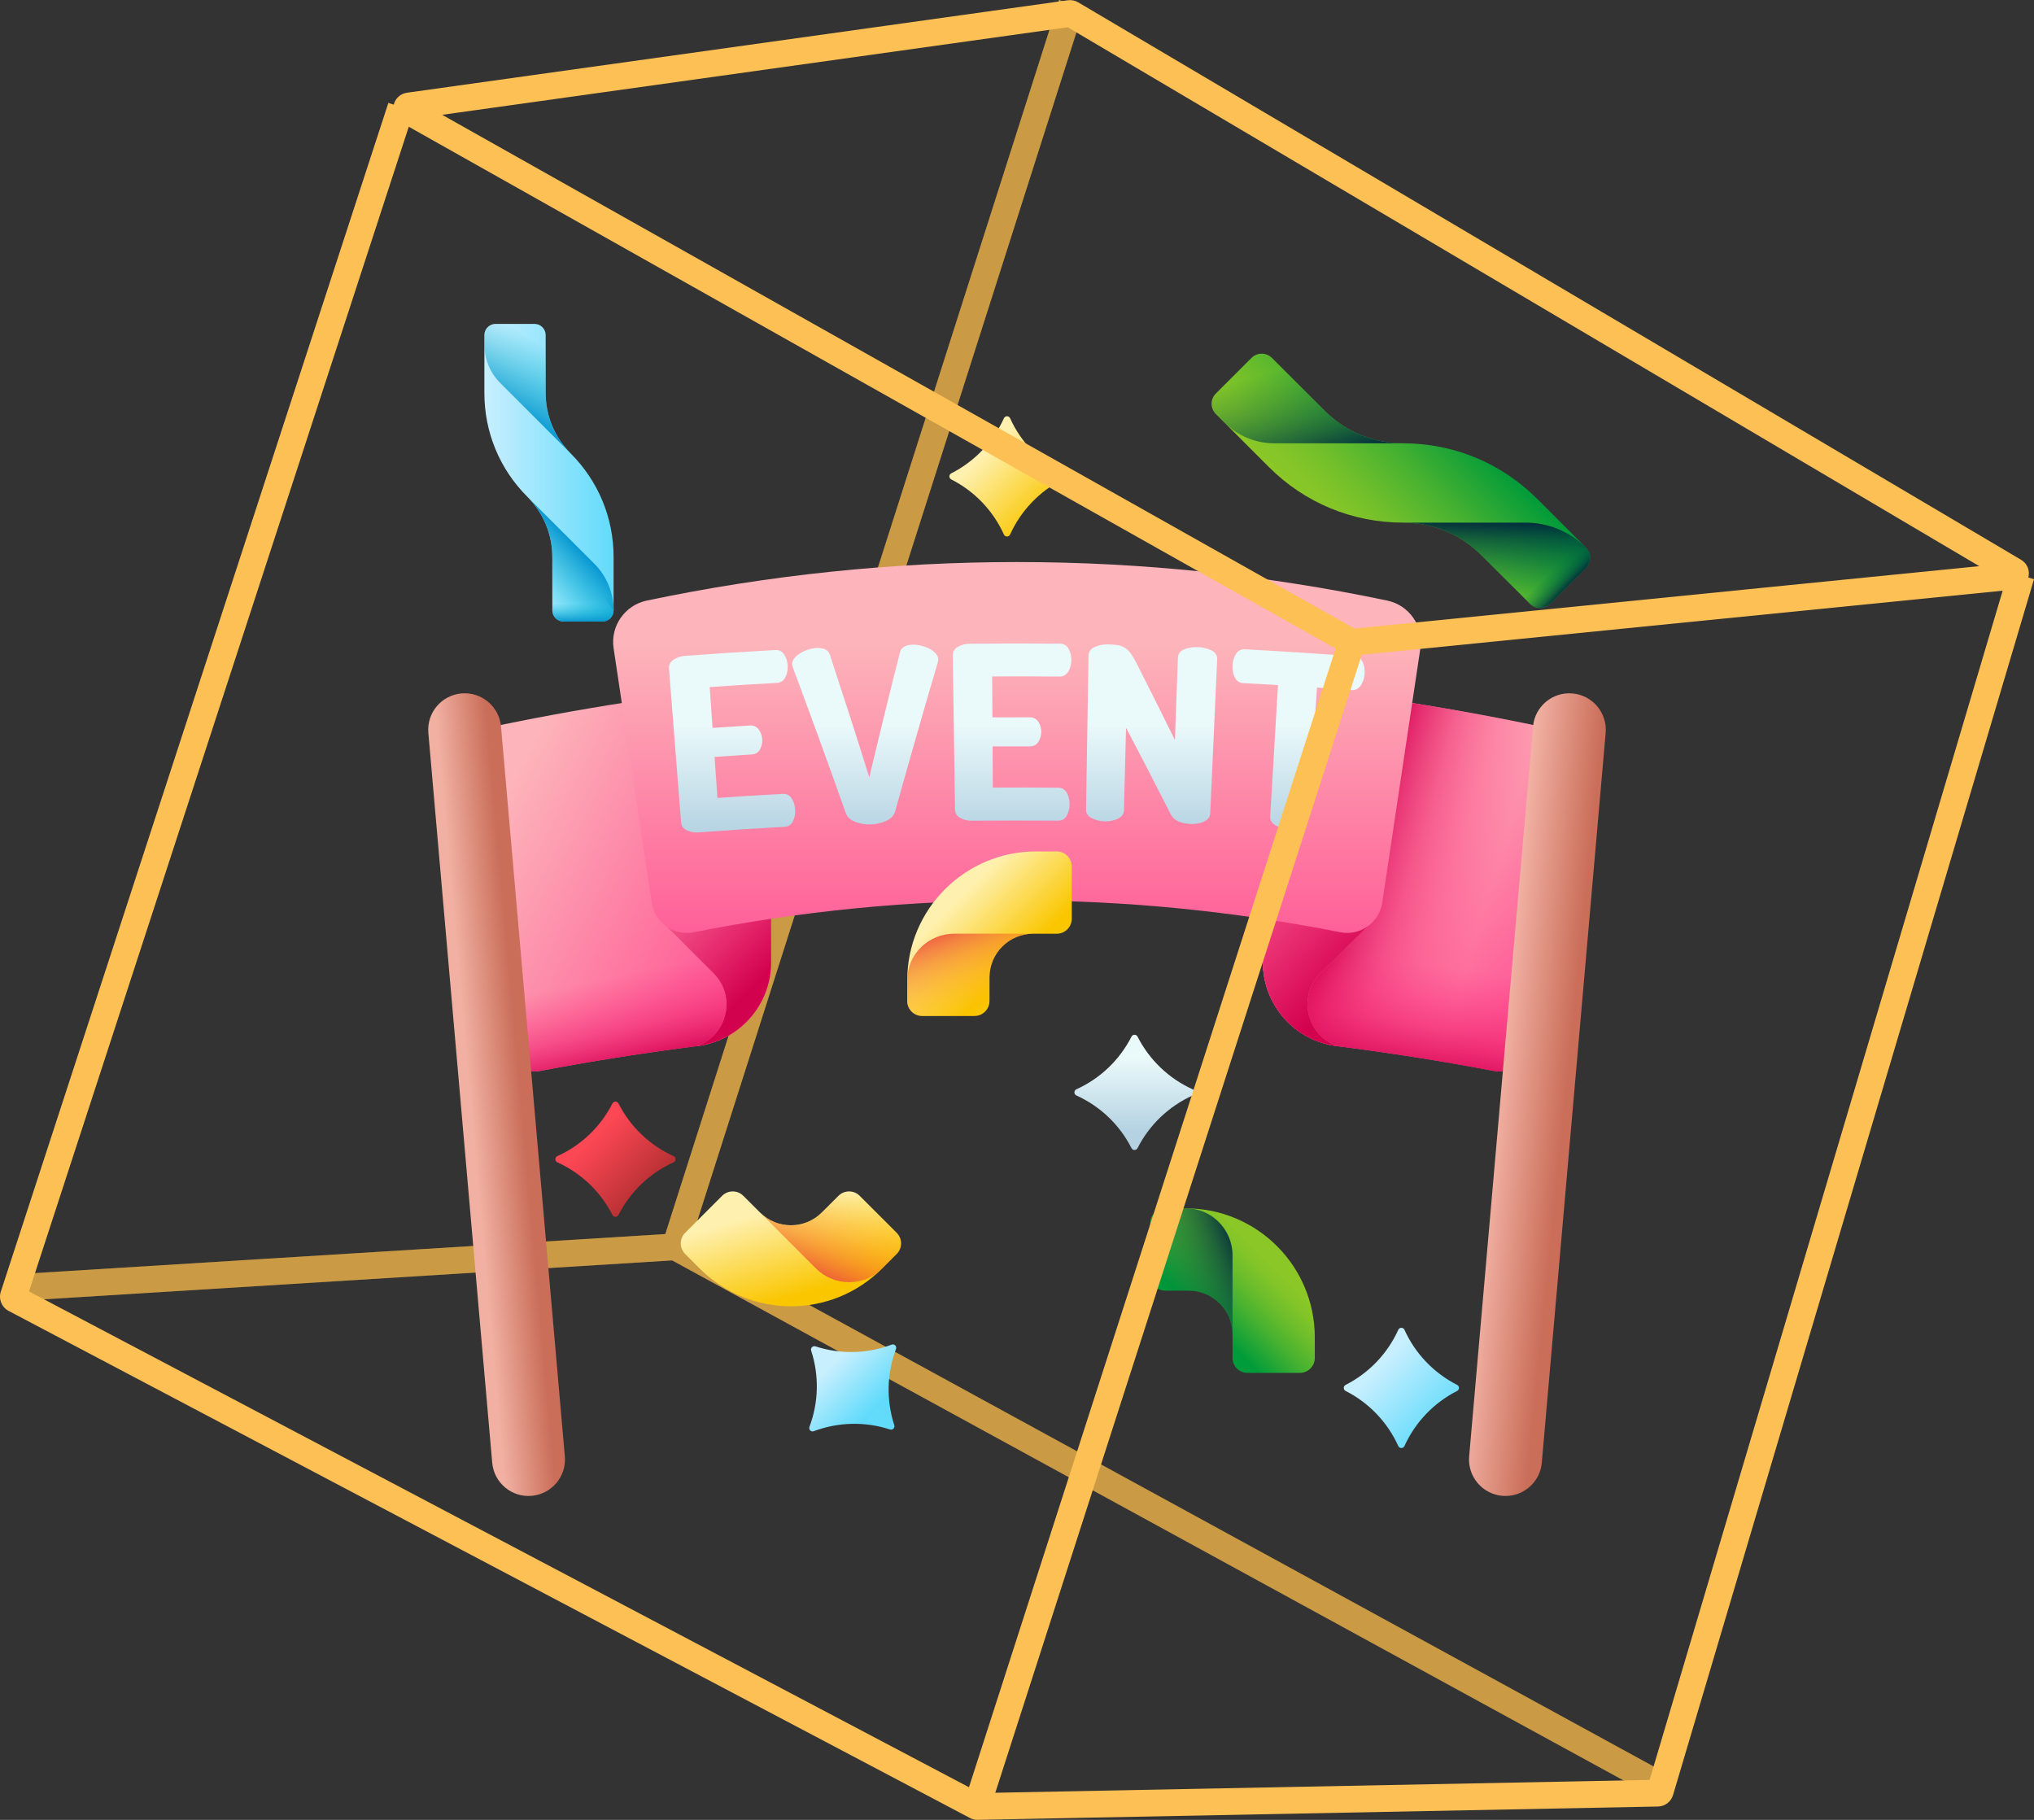 <svg width="76" height="68" viewBox="0 0 76 68" fill="none" xmlns="http://www.w3.org/2000/svg">
<rect x="0" y="0" width="76" height="68" fill="#333333" stroke="none"/>
<path fill-rule="evenodd" clip-rule="evenodd" d="M61.53 67L24.991 47.028L25.46 46.149L62 66.121L61.53 67Z" fill="#FCC055"/>
<path fill-rule="evenodd" clip-rule="evenodd" d="M61.53 67L24.991 47.028L25.46 46.149L62 66.121L61.53 67Z" fill="black" fill-opacity="0.2"/>
<path fill-rule="evenodd" clip-rule="evenodd" d="M24.859 46.111L39.569 0L40.509 0.307L25.716 46.677C25.641 46.912 25.432 47.076 25.188 47.091L1.06 48.585L1 47.588L24.859 46.111Z" fill="#FCC055"/>
<path fill-rule="evenodd" clip-rule="evenodd" d="M24.859 46.111L39.569 0L40.509 0.307L25.716 46.677C25.641 46.912 25.432 47.076 25.188 47.091L1.06 48.585L1 47.588L24.859 46.111Z" fill="black" fill-opacity="0.2"/>
<g clip-path="url(#clip0_164_1296)">
<path d="M18.814 38.469L17.181 29.059C16.753 28.343 17.157 27.42 17.973 27.245C21.567 26.474 25.185 25.913 28.814 25.561V35.951C28.814 37.546 27.626 38.888 26.044 39.088C24.089 39.336 22.142 39.644 20.206 40.011C19.31 40.181 18.552 39.343 18.814 38.469Z" fill="url(#paint0_linear_164_1296)"/>
<path d="M28.814 30.369V35.951C28.814 37.545 27.626 38.888 26.044 39.089C24.089 39.336 22.142 39.644 20.207 40.012C19.31 40.181 18.552 39.343 18.814 38.469L17.408 30.369H28.814Z" fill="url(#paint1_linear_164_1296)"/>
<path d="M26.661 36.368L24.863 34.575L25.75 33.755H28.813V35.952C28.813 37.545 27.629 38.889 26.048 39.089L26.01 39.094C27.177 38.714 27.53 37.235 26.661 36.368Z" fill="url(#paint2_linear_164_1296)"/>
<path d="M26.661 36.368L24.863 34.575L25.75 33.755H28.813V35.952C28.813 37.545 27.629 38.889 26.048 39.089L26.01 39.094C27.177 38.714 27.53 37.235 26.661 36.368Z" fill="url(#paint3_linear_164_1296)"/>
<path d="M57.186 38.469L58.819 29.059C59.247 28.343 58.843 27.42 58.027 27.245C54.433 26.474 50.815 25.913 47.187 25.561V35.951C47.187 37.546 48.374 38.888 49.956 39.088C51.911 39.336 53.858 39.644 55.794 40.011C56.69 40.181 57.448 39.343 57.186 38.469Z" fill="url(#paint4_linear_164_1296)"/>
<path d="M57.186 38.469L58.819 29.059C59.247 28.343 58.843 27.42 58.027 27.245C54.433 26.474 50.815 25.913 47.187 25.561V35.951C47.187 37.546 48.374 38.888 49.956 39.088C51.911 39.336 53.858 39.644 55.794 40.011C56.69 40.181 57.448 39.343 57.186 38.469Z" fill="url(#paint5_linear_164_1296)"/>
<path d="M57.187 38.469C57.448 39.343 56.69 40.181 55.794 40.012C53.858 39.644 51.911 39.336 49.956 39.089C48.374 38.888 47.187 37.545 47.187 35.951V30.369H58.592L57.187 38.469Z" fill="url(#paint6_linear_164_1296)"/>
<path d="M49.339 36.368L51.136 34.575L50.25 33.755H47.187V35.952C47.187 37.545 48.371 38.889 49.951 39.089L49.989 39.094C48.822 38.714 48.469 37.235 49.339 36.368Z" fill="url(#paint7_linear_164_1296)"/>
<path d="M49.339 36.368L51.136 34.575L50.25 33.755H47.187V35.952C47.187 37.545 48.371 38.889 49.951 39.089L49.989 39.094C48.822 38.714 48.469 37.235 49.339 36.368Z" fill="url(#paint8_linear_164_1296)"/>
<path d="M24.351 33.727L22.927 24.22C22.803 23.393 23.347 22.613 24.166 22.441C33.316 20.521 42.683 20.521 51.834 22.441C52.653 22.613 53.197 23.393 53.073 24.22L51.648 33.727C51.536 34.477 50.82 34.981 50.076 34.833C42.079 33.249 33.921 33.249 25.923 34.833C25.18 34.981 24.463 34.477 24.351 33.727Z" fill="url(#paint9_linear_164_1296)"/>
<path d="M19.867 55.892C19.117 55.958 18.456 55.403 18.391 54.654L16.005 27.386C15.94 26.637 16.494 25.976 17.244 25.91C17.993 25.845 18.654 26.399 18.72 27.149L21.105 54.416C21.171 55.166 20.616 55.826 19.867 55.892Z" fill="url(#paint10_linear_164_1296)"/>
<path d="M56.133 55.892C56.883 55.958 57.544 55.403 57.609 54.654L59.995 27.387C60.06 26.637 59.506 25.976 58.756 25.911C58.007 25.845 57.346 26.4 57.281 27.149L54.895 54.416C54.829 55.166 55.384 55.827 56.133 55.892Z" fill="url(#paint11_linear_164_1296)"/>
<path d="M42.278 42.9C41.836 42.029 41.109 41.335 40.219 40.932C40.12 40.888 40.12 40.747 40.219 40.702C41.109 40.299 41.836 39.605 42.278 38.734C42.325 38.642 42.457 38.642 42.504 38.734C42.947 39.605 43.673 40.299 44.563 40.702C44.662 40.747 44.662 40.888 44.563 40.932C43.673 41.335 42.947 42.029 42.504 42.9C42.457 42.993 42.325 42.993 42.278 42.9Z" fill="url(#paint12_linear_164_1296)"/>
<path d="M33.255 53.413C32.326 53.11 31.322 53.133 30.407 53.477C30.306 53.516 30.206 53.416 30.245 53.315C30.589 52.4 30.612 51.396 30.309 50.467C30.277 50.368 30.37 50.275 30.469 50.307C31.398 50.61 32.402 50.587 33.316 50.243C33.418 50.205 33.518 50.304 33.479 50.406C33.135 51.32 33.112 52.324 33.415 53.253C33.447 53.352 33.354 53.445 33.255 53.413Z" fill="url(#paint13_linear_164_1296)"/>
<path d="M22.884 45.398C22.441 44.527 21.715 43.833 20.825 43.43C20.726 43.385 20.726 43.244 20.825 43.2C21.715 42.797 22.441 42.102 22.884 41.231C22.931 41.139 23.062 41.139 23.109 41.231C23.552 42.102 24.279 42.797 25.169 43.2C25.267 43.244 25.267 43.385 25.169 43.43C24.279 43.833 23.552 44.527 23.109 45.398C23.062 45.49 22.931 45.49 22.884 45.398Z" fill="url(#paint14_linear_164_1296)"/>
<path d="M54.445 51.973C53.574 52.415 52.88 53.142 52.477 54.032C52.432 54.131 52.291 54.131 52.247 54.032C51.844 53.142 51.15 52.415 50.279 51.973C50.186 51.926 50.186 51.794 50.279 51.747C51.15 51.304 51.844 50.578 52.247 49.688C52.291 49.589 52.432 49.589 52.477 49.688C52.88 50.578 53.574 51.304 54.445 51.747C54.538 51.794 54.538 51.926 54.445 51.973Z" fill="url(#paint15_linear_164_1296)"/>
<path d="M39.71 17.913C38.839 18.355 38.145 19.082 37.742 19.972C37.697 20.071 37.556 20.071 37.511 19.972C37.109 19.082 36.414 18.355 35.543 17.913C35.451 17.866 35.451 17.734 35.543 17.687C36.414 17.244 37.109 16.518 37.511 15.628C37.556 15.529 37.697 15.529 37.742 15.628C38.145 16.518 38.839 17.244 39.71 17.687C39.802 17.734 39.802 17.866 39.71 17.913Z" fill="url(#paint16_linear_164_1296)"/>
<path d="M22.51 23.222H21.053C20.943 23.222 20.837 23.178 20.759 23.1C20.681 23.022 20.637 22.916 20.637 22.806V20.816C20.637 19.964 20.305 19.163 19.703 18.561C18.669 17.527 18.099 16.151 18.099 14.688V12.52C18.099 12.409 18.142 12.303 18.221 12.225C18.299 12.147 18.405 12.103 18.515 12.103H19.972C20.027 12.103 20.081 12.114 20.132 12.134C20.182 12.155 20.228 12.186 20.267 12.225C20.305 12.264 20.336 12.309 20.357 12.36C20.378 12.411 20.389 12.465 20.389 12.52V14.688C20.389 15.539 20.72 16.34 21.323 16.942C22.357 17.977 22.927 19.352 22.927 20.815V22.806C22.927 22.86 22.916 22.915 22.895 22.965C22.874 23.016 22.844 23.062 22.805 23.1C22.766 23.139 22.72 23.17 22.67 23.191C22.619 23.212 22.565 23.222 22.51 23.222Z" fill="url(#paint17_linear_164_1296)"/>
<path d="M19.703 18.561C20.305 19.164 20.637 19.964 20.637 20.816V22.806C20.637 22.916 20.681 23.022 20.759 23.101C20.837 23.179 20.943 23.223 21.053 23.223H22.51C22.565 23.223 22.619 23.212 22.67 23.191C22.72 23.17 22.766 23.139 22.805 23.101C22.844 23.062 22.874 23.016 22.895 22.965C22.916 22.915 22.927 22.86 22.927 22.806C22.927 22.152 22.668 21.526 22.206 21.064L19.703 18.561Z" fill="url(#paint18_linear_164_1296)"/>
<path d="M19.703 18.561C20.305 19.164 20.637 19.964 20.637 20.816V22.806C20.637 22.916 20.681 23.022 20.759 23.101C20.837 23.179 20.943 23.223 21.053 23.223H22.51C22.565 23.223 22.619 23.212 22.67 23.191C22.72 23.17 22.766 23.139 22.805 23.101C22.844 23.062 22.874 23.016 22.895 22.965C22.916 22.915 22.927 22.86 22.927 22.806C22.927 22.152 22.668 21.526 22.206 21.064L19.703 18.561Z" fill="url(#paint19_linear_164_1296)"/>
<path d="M22.927 22.806C22.927 22.152 22.668 21.526 22.206 21.064L19.703 18.561" fill="url(#paint20_linear_164_1296)"/>
<path d="M21.323 16.942C20.721 16.34 20.389 15.539 20.389 14.688V12.52C20.389 12.465 20.378 12.411 20.357 12.36C20.336 12.309 20.306 12.264 20.267 12.225C20.228 12.186 20.182 12.155 20.132 12.134C20.081 12.114 20.027 12.103 19.972 12.103H18.515C18.405 12.103 18.299 12.147 18.221 12.225C18.142 12.303 18.099 12.409 18.099 12.52V12.876C18.099 13.143 18.151 13.407 18.253 13.654C18.355 13.9 18.505 14.124 18.694 14.313L21.323 16.942Z" fill="url(#paint21_linear_164_1296)"/>
<path d="M59.258 21.224L57.925 22.557C57.824 22.658 57.687 22.715 57.544 22.715C57.401 22.715 57.263 22.658 57.162 22.557L55.341 20.736C54.562 19.957 53.527 19.528 52.425 19.528C50.532 19.528 48.752 18.791 47.413 17.452L45.429 15.468C45.328 15.367 45.272 15.23 45.272 15.087C45.272 14.944 45.328 14.807 45.429 14.706L46.762 13.373C46.863 13.272 47.001 13.215 47.144 13.215C47.286 13.215 47.424 13.272 47.525 13.373L49.509 15.357C50.288 16.136 51.323 16.564 52.425 16.564C54.318 16.564 56.098 17.302 57.437 18.64L59.258 20.461C59.308 20.511 59.347 20.571 59.375 20.636C59.402 20.702 59.416 20.772 59.416 20.843C59.416 20.913 59.402 20.984 59.375 21.049C59.347 21.114 59.308 21.174 59.258 21.224Z" fill="url(#paint22_linear_164_1296)"/>
<path d="M52.425 19.528C53.526 19.528 54.562 19.957 55.341 20.736L57.162 22.557C57.263 22.658 57.4 22.715 57.543 22.715C57.686 22.715 57.823 22.658 57.925 22.557L59.257 21.224C59.358 21.123 59.415 20.985 59.415 20.843C59.415 20.7 59.358 20.562 59.257 20.461C58.962 20.165 58.61 19.931 58.224 19.77C57.837 19.61 57.422 19.528 57.004 19.528H52.425Z" fill="url(#paint23_linear_164_1296)"/>
<path d="M52.425 19.528C53.526 19.528 54.562 19.957 55.341 20.736L57.162 22.557C57.263 22.658 57.4 22.715 57.543 22.715C57.686 22.715 57.823 22.658 57.925 22.557L59.257 21.224C59.358 21.123 59.415 20.985 59.415 20.843C59.415 20.7 59.358 20.562 59.257 20.461C58.962 20.165 58.61 19.931 58.224 19.77C57.837 19.61 57.422 19.528 57.004 19.528H52.425Z" fill="url(#paint24_linear_164_1296)"/>
<path d="M59.258 20.461C58.962 20.165 58.61 19.931 58.224 19.77C57.837 19.61 57.422 19.528 57.004 19.528H52.425" fill="url(#paint25_linear_164_1296)"/>
<path d="M52.425 16.564C51.323 16.564 50.288 16.136 49.509 15.357L47.525 13.373C47.424 13.272 47.286 13.215 47.144 13.215C47.001 13.215 46.863 13.272 46.762 13.373L45.429 14.706C45.328 14.807 45.272 14.944 45.272 15.087C45.272 15.23 45.328 15.367 45.429 15.468L45.756 15.794C46 16.039 46.29 16.232 46.609 16.364C46.928 16.497 47.269 16.564 47.615 16.564L52.425 16.564Z" fill="url(#paint26_linear_164_1296)"/>
<path d="M28.397 45.304L27.774 44.682C27.722 44.63 27.661 44.588 27.593 44.56C27.525 44.532 27.452 44.518 27.378 44.518C27.305 44.518 27.232 44.532 27.164 44.56C27.096 44.588 27.034 44.63 26.982 44.682L25.601 46.063C25.549 46.115 25.507 46.177 25.479 46.245C25.451 46.313 25.436 46.386 25.436 46.459C25.436 46.533 25.451 46.606 25.479 46.674C25.507 46.742 25.549 46.803 25.601 46.855L26.144 47.399C28.026 49.281 31.078 49.281 32.96 47.399L33.503 46.855C33.555 46.803 33.597 46.742 33.625 46.674C33.653 46.606 33.667 46.533 33.667 46.459C33.667 46.386 33.653 46.313 33.625 46.245C33.597 46.177 33.555 46.115 33.503 46.063L32.122 44.682C32.07 44.63 32.008 44.588 31.94 44.56C31.872 44.532 31.799 44.518 31.726 44.518C31.652 44.518 31.579 44.532 31.511 44.56C31.443 44.588 31.382 44.63 31.329 44.682L30.707 45.304C30.069 45.942 29.035 45.942 28.397 45.304Z" fill="url(#paint27_linear_164_1296)"/>
<path d="M32.96 47.399L33.504 46.855C33.556 46.803 33.597 46.742 33.625 46.674C33.653 46.606 33.668 46.533 33.668 46.459C33.668 46.386 33.653 46.313 33.625 46.245C33.597 46.177 33.556 46.115 33.504 46.063L32.122 44.682C32.07 44.63 32.008 44.588 31.941 44.56C31.872 44.532 31.8 44.518 31.726 44.518C31.652 44.518 31.58 44.532 31.512 44.56C31.444 44.588 31.382 44.63 31.33 44.682L30.707 45.304C30.069 45.942 29.035 45.942 28.398 45.304L30.485 47.392C31.163 48.07 32.267 48.087 32.947 47.412L32.96 47.399Z" fill="url(#paint28_linear_164_1296)"/>
<path d="M38.605 34.889H39.486C39.634 34.889 39.777 34.83 39.882 34.724C39.987 34.619 40.046 34.477 40.046 34.328V32.375C40.046 32.226 39.987 32.084 39.882 31.979C39.777 31.873 39.634 31.814 39.486 31.814H38.717C36.055 31.814 33.898 33.972 33.898 36.634V37.403C33.898 37.551 33.956 37.694 34.062 37.799C34.167 37.904 34.309 37.963 34.458 37.963H36.411C36.56 37.963 36.702 37.904 36.807 37.799C36.913 37.694 36.972 37.551 36.972 37.403V36.522C36.972 35.62 37.703 34.889 38.605 34.889Z" fill="url(#paint29_linear_164_1296)"/>
<path d="M33.898 36.634V37.402C33.898 37.551 33.957 37.693 34.062 37.798C34.167 37.904 34.309 37.963 34.458 37.963H36.411C36.56 37.963 36.703 37.904 36.807 37.798C36.913 37.693 36.972 37.551 36.972 37.402V36.522C36.972 35.62 37.703 34.888 38.605 34.888H35.652C34.694 34.888 33.901 35.657 33.898 36.615L33.898 36.634Z" fill="url(#paint30_linear_164_1296)"/>
<path d="M46.053 49.858V50.738C46.053 50.887 46.112 51.029 46.217 51.135C46.322 51.24 46.465 51.299 46.613 51.299H48.566C48.715 51.299 48.858 51.24 48.963 51.135C49.068 51.029 49.127 50.887 49.127 50.738V49.97C49.127 47.308 46.969 45.15 44.307 45.15H43.539C43.39 45.15 43.248 45.209 43.143 45.315C43.038 45.42 42.978 45.562 42.978 45.711V47.664C42.978 47.813 43.038 47.955 43.143 48.06C43.248 48.166 43.39 48.225 43.539 48.225H44.419C45.322 48.225 46.053 48.956 46.053 49.858Z" fill="url(#paint31_linear_164_1296)"/>
<path d="M44.307 45.151H43.539C43.39 45.151 43.248 45.209 43.143 45.315C43.038 45.42 42.978 45.562 42.978 45.711V47.664C42.978 47.813 43.038 47.955 43.143 48.06C43.248 48.166 43.39 48.225 43.539 48.225H44.419C45.322 48.225 46.053 48.956 46.053 49.858V46.905C46.053 45.947 45.284 45.154 44.326 45.15L44.307 45.151Z" fill="url(#paint32_linear_164_1296)"/>
<path d="M26.624 27.199C27.087 27.166 27.55 27.136 28.014 27.108C28.156 27.099 28.267 27.148 28.348 27.255C28.428 27.362 28.473 27.488 28.481 27.633C28.488 27.753 28.462 27.874 28.401 27.995C28.34 28.117 28.233 28.182 28.08 28.191C27.528 28.225 27.252 28.243 26.7 28.282L26.807 29.816C27.621 29.758 28.435 29.708 29.25 29.665C29.39 29.657 29.5 29.713 29.579 29.833C29.658 29.952 29.702 30.097 29.711 30.265C29.718 30.408 29.692 30.551 29.633 30.682C29.573 30.815 29.468 30.885 29.317 30.893C28.243 30.956 27.17 31.025 26.097 31.102C25.94 31.113 25.796 31.088 25.664 31.026C25.532 30.963 25.46 30.86 25.448 30.716L24.997 24.988C24.986 24.843 25.043 24.73 25.169 24.648C25.296 24.565 25.44 24.518 25.604 24.506C26.721 24.422 27.838 24.35 28.957 24.289C29.114 24.28 29.23 24.339 29.306 24.465C29.381 24.588 29.424 24.727 29.431 24.87C29.44 25.039 29.41 25.187 29.341 25.315C29.273 25.442 29.167 25.51 29.024 25.517C28.021 25.572 27.52 25.603 26.518 25.673L26.624 27.199Z" fill="url(#paint33_linear_164_1296)"/>
<path d="M29.622 24.933C29.608 24.886 29.6 24.853 29.599 24.835C29.594 24.751 29.62 24.672 29.676 24.6C29.732 24.528 29.806 24.464 29.898 24.408C29.992 24.351 30.093 24.305 30.198 24.271C30.307 24.236 30.411 24.216 30.512 24.211C30.631 24.206 30.734 24.221 30.821 24.257C30.907 24.292 30.968 24.358 31.004 24.452C31.507 25.978 32.001 27.508 32.48 29.041C32.853 27.479 33.234 25.919 33.63 24.363C33.659 24.265 33.716 24.196 33.8 24.154C33.883 24.113 33.985 24.091 34.105 24.088C34.205 24.086 34.311 24.099 34.422 24.126C34.532 24.154 34.635 24.193 34.73 24.242C34.826 24.291 34.904 24.35 34.965 24.419C35.026 24.487 35.057 24.563 35.058 24.648C35.059 24.666 35.053 24.699 35.041 24.748C34.496 26.596 33.966 28.448 33.451 30.305C33.407 30.464 33.297 30.584 33.121 30.668C32.945 30.752 32.752 30.797 32.541 30.805C32.33 30.812 32.134 30.78 31.953 30.708C31.771 30.637 31.654 30.524 31.599 30.369C30.955 28.552 30.296 26.74 29.622 24.933Z" fill="url(#paint34_linear_164_1296)"/>
<path d="M37.082 26.805C37.639 26.802 37.917 26.801 38.474 26.803C38.616 26.803 38.724 26.86 38.798 26.971C38.871 27.084 38.907 27.212 38.907 27.357C38.906 27.477 38.871 27.596 38.803 27.713C38.735 27.831 38.624 27.889 38.471 27.889C37.918 27.887 37.641 27.887 37.088 27.89L37.097 29.429C38.075 29.423 38.565 29.424 39.543 29.434C39.683 29.435 39.789 29.498 39.861 29.622C39.932 29.747 39.967 29.894 39.965 30.063C39.963 30.206 39.927 30.347 39.86 30.473C39.792 30.602 39.682 30.666 39.532 30.664C38.456 30.658 37.382 30.658 36.307 30.666C36.15 30.667 36.007 30.633 35.879 30.562C35.752 30.492 35.686 30.384 35.684 30.239C35.657 28.324 35.629 26.409 35.601 24.494C35.599 24.349 35.663 24.24 35.794 24.166C35.925 24.091 36.073 24.053 36.236 24.052C37.356 24.04 38.475 24.039 39.595 24.05C39.752 24.051 39.865 24.118 39.932 24.248C39.999 24.375 40.033 24.517 40.031 24.661C40.029 24.83 39.989 24.976 39.913 25.098C39.836 25.221 39.727 25.282 39.583 25.28C38.746 25.271 37.91 25.269 37.073 25.275C37.077 25.887 37.079 26.193 37.082 26.805Z" fill="url(#paint35_linear_164_1296)"/>
<path d="M44.494 30.789C44.331 30.782 44.181 30.753 44.044 30.699C43.907 30.645 43.799 30.539 43.72 30.379C43.181 29.313 42.633 28.252 42.074 27.197L41.997 30.272C41.993 30.417 41.916 30.524 41.767 30.593C41.617 30.661 41.455 30.694 41.28 30.69C41.104 30.687 40.944 30.648 40.797 30.573C40.65 30.497 40.578 30.388 40.58 30.243L40.673 24.498C40.675 24.347 40.754 24.238 40.909 24.172C41.064 24.105 41.233 24.073 41.416 24.077C41.548 24.08 41.661 24.088 41.755 24.103C41.847 24.116 41.936 24.148 42.017 24.195C42.097 24.242 42.174 24.315 42.247 24.413C42.32 24.512 42.398 24.643 42.481 24.809C42.959 25.754 43.433 26.701 43.901 27.651L44.013 24.576C44.018 24.426 44.099 24.32 44.255 24.259C44.411 24.199 44.581 24.172 44.763 24.18C44.946 24.187 45.113 24.228 45.264 24.301C45.414 24.373 45.486 24.486 45.48 24.636L45.22 30.385C45.213 30.53 45.134 30.635 44.983 30.701C44.832 30.767 44.669 30.796 44.494 30.789Z" fill="url(#paint36_linear_164_1296)"/>
<path d="M50.595 24.52C50.752 24.532 50.86 24.608 50.919 24.745C50.977 24.883 51.001 25.027 50.989 25.177C50.975 25.352 50.926 25.499 50.841 25.619C50.756 25.74 50.642 25.794 50.499 25.784C49.983 25.744 49.726 25.726 49.21 25.691L48.876 30.593C48.866 30.737 48.785 30.84 48.632 30.903C48.479 30.965 48.316 30.991 48.141 30.98C47.966 30.968 47.807 30.922 47.663 30.841C47.52 30.76 47.452 30.647 47.461 30.503L47.752 25.598C47.321 25.572 46.891 25.548 46.461 25.526C46.318 25.519 46.212 25.45 46.143 25.32C46.074 25.19 46.044 25.038 46.053 24.863C46.059 24.715 46.102 24.571 46.177 24.443C46.252 24.314 46.369 24.253 46.526 24.261C47.883 24.335 49.239 24.422 50.595 24.52Z" fill="url(#paint37_linear_164_1296)"/>
</g>
<path fill-rule="evenodd" clip-rule="evenodd" d="M0.03 48.265L14.511 3.845L15.463 4.155L1.085 48.254L36.618 66.998L61.637 66.507L75.041 21.358L76 21.642L62.513 67.072C62.439 67.323 62.211 67.496 61.95 67.501L36.535 67.999C36.433 68.001 36.333 67.978 36.243 67.93L0.32 48.981C0.062 48.845 -0.061 48.543 0.03 48.265Z" fill="#FCC055"/>
<path fill-rule="evenodd" clip-rule="evenodd" d="M39.897 0.01C40.032 -0.009 40.169 0.018 40.286 0.087L75.513 20.914C76.012 21.209 75.844 21.97 75.267 22.028L50.588 24.494C50.465 24.507 50.341 24.481 50.233 24.42L14.999 4.581C14.499 4.299 14.642 3.543 15.211 3.464L39.897 0.01ZM39.897 1.019L16.522 4.29L50.614 23.487L73.953 21.154L39.897 1.019Z" fill="#FCC055"/>
<path fill-rule="evenodd" clip-rule="evenodd" d="M36.023 67.347L50.03 23.847L50.983 24.153L36.975 67.653L36.023 67.347Z" fill="#FCC055"/>
<defs>
<linearGradient id="paint0_linear_164_1296" x1="18.766" y1="29.853" x2="28.339" y2="35" gradientUnits="userSpaceOnUse">
<stop stop-color="#FDB4BA"/>
<stop offset="1" stop-color="#FE5694"/>
</linearGradient>
<linearGradient id="paint1_linear_164_1296" x1="24.122" y1="36.237" x2="24.843" y2="39.634" gradientUnits="userSpaceOnUse">
<stop stop-color="#FD3581" stop-opacity="0"/>
<stop offset="0.281" stop-color="#FA317D" stop-opacity="0.282"/>
<stop offset="0.56" stop-color="#F02571" stop-opacity="0.56"/>
<stop offset="0.838" stop-color="#DF115E" stop-opacity="0.838"/>
<stop offset="1" stop-color="#D2024E"/>
</linearGradient>
<linearGradient id="paint2_linear_164_1296" x1="25.431" y1="34.495" x2="29.342" y2="38.304" gradientUnits="userSpaceOnUse">
<stop stop-color="#FDB4BA"/>
<stop offset="1" stop-color="#FE5694"/>
</linearGradient>
<linearGradient id="paint3_linear_164_1296" x1="20.206" y1="29.303" x2="28.029" y2="37.034" gradientUnits="userSpaceOnUse">
<stop stop-color="#FD3581" stop-opacity="0"/>
<stop offset="0.281" stop-color="#FA317D" stop-opacity="0.282"/>
<stop offset="0.56" stop-color="#F02571" stop-opacity="0.56"/>
<stop offset="0.838" stop-color="#DF115E" stop-opacity="0.838"/>
<stop offset="1" stop-color="#D2024E"/>
</linearGradient>
<linearGradient id="paint4_linear_164_1296" x1="50.898" y1="30.327" x2="57.485" y2="37.121" gradientUnits="userSpaceOnUse">
<stop stop-color="#FDB4BA"/>
<stop offset="1" stop-color="#FE5694"/>
</linearGradient>
<linearGradient id="paint5_linear_164_1296" x1="55.554" y1="33.662" x2="50.429" y2="32.107" gradientUnits="userSpaceOnUse">
<stop stop-color="#FD3581" stop-opacity="0"/>
<stop offset="0.281" stop-color="#FA317D" stop-opacity="0.282"/>
<stop offset="0.56" stop-color="#F02571" stop-opacity="0.56"/>
<stop offset="0.838" stop-color="#DF115E" stop-opacity="0.838"/>
<stop offset="1" stop-color="#D2024E"/>
</linearGradient>
<linearGradient id="paint6_linear_164_1296" x1="52.072" y1="35.819" x2="51.454" y2="39.936" gradientUnits="userSpaceOnUse">
<stop stop-color="#FD3581" stop-opacity="0"/>
<stop offset="0.281" stop-color="#FA317D" stop-opacity="0.282"/>
<stop offset="0.56" stop-color="#F02571" stop-opacity="0.56"/>
<stop offset="0.838" stop-color="#DF115E" stop-opacity="0.838"/>
<stop offset="1" stop-color="#D2024E"/>
</linearGradient>
<linearGradient id="paint7_linear_164_1296" x1="47.12" y1="33.467" x2="50.208" y2="37.069" gradientUnits="userSpaceOnUse">
<stop stop-color="#FDB4BA"/>
<stop offset="1" stop-color="#FE5694"/>
</linearGradient>
<linearGradient id="paint8_linear_164_1296" x1="40.296" y1="27.396" x2="50.269" y2="37.003" gradientUnits="userSpaceOnUse">
<stop stop-color="#FD3581" stop-opacity="0"/>
<stop offset="0.281" stop-color="#FA317D" stop-opacity="0.282"/>
<stop offset="0.56" stop-color="#F02571" stop-opacity="0.56"/>
<stop offset="0.838" stop-color="#DF115E" stop-opacity="0.838"/>
<stop offset="1" stop-color="#D2024E"/>
</linearGradient>
<linearGradient id="paint9_linear_164_1296" x1="38" y1="24.089" x2="38" y2="36.137" gradientUnits="userSpaceOnUse">
<stop stop-color="#FDB4BA"/>
<stop offset="1" stop-color="#FE5694"/>
</linearGradient>
<linearGradient id="paint10_linear_164_1296" x1="17.561" y1="41.023" x2="19.448" y2="40.854" gradientUnits="userSpaceOnUse">
<stop stop-color="#F1B0A2"/>
<stop offset="1" stop-color="#CA6E59"/>
</linearGradient>
<linearGradient id="paint11_linear_164_1296" x1="56.019" y1="40.759" x2="58.496" y2="41.007" gradientUnits="userSpaceOnUse">
<stop stop-color="#F1B0A2"/>
<stop offset="1" stop-color="#CA6E59"/>
</linearGradient>
<linearGradient id="paint12_linear_164_1296" x1="42.391" y1="39.563" x2="42.391" y2="42.281" gradientUnits="userSpaceOnUse">
<stop stop-color="#EAF9FA"/>
<stop offset="1" stop-color="#B4D2E2"/>
</linearGradient>
<linearGradient id="paint13_linear_164_1296" x1="31.027" y1="51.025" x2="32.638" y2="52.636" gradientUnits="userSpaceOnUse">
<stop stop-color="#C8EFFE"/>
<stop offset="1" stop-color="#62DBFB"/>
</linearGradient>
<linearGradient id="paint14_linear_164_1296" x1="22.18" y1="42.498" x2="24.647" y2="44.965" gradientUnits="userSpaceOnUse">
<stop stop-color="#FD4755"/>
<stop offset="1" stop-color="#A72B2B"/>
</linearGradient>
<linearGradient id="paint15_linear_164_1296" x1="51.525" y1="51.023" x2="53.835" y2="53.333" gradientUnits="userSpaceOnUse">
<stop stop-color="#C8EFFE"/>
<stop offset="1" stop-color="#62DBFB"/>
</linearGradient>
<linearGradient id="paint16_linear_164_1296" x1="36.79" y1="16.963" x2="39.1" y2="19.273" gradientUnits="userSpaceOnUse">
<stop stop-color="#FEF0AE"/>
<stop offset="1" stop-color="#FAC600"/>
</linearGradient>
<linearGradient id="paint17_linear_164_1296" x1="18.099" y1="17.663" x2="22.927" y2="17.663" gradientUnits="userSpaceOnUse">
<stop stop-color="#C8EFFE"/>
<stop offset="1" stop-color="#62DBFB"/>
</linearGradient>
<linearGradient id="paint18_linear_164_1296" x1="20.115" y1="21.942" x2="21.718" y2="20.379" gradientUnits="userSpaceOnUse">
<stop stop-color="#07B2CD" stop-opacity="0"/>
<stop offset="0.455" stop-color="#05A5CE" stop-opacity="0.455"/>
<stop offset="1" stop-color="#0290CF"/>
</linearGradient>
<linearGradient id="paint19_linear_164_1296" x1="21.315" y1="22.558" x2="21.315" y2="23.272" gradientUnits="userSpaceOnUse">
<stop stop-color="#07B2CD" stop-opacity="0"/>
<stop offset="0.455" stop-color="#05A5CE" stop-opacity="0.455"/>
<stop offset="1" stop-color="#0290CF"/>
</linearGradient>
<linearGradient id="paint20_linear_164_1296" x1="21.315" y1="22.202" x2="21.315" y2="23.116" gradientUnits="userSpaceOnUse">
<stop stop-color="#07B2CD" stop-opacity="0"/>
<stop offset="0.455" stop-color="#05A5CE" stop-opacity="0.455"/>
<stop offset="1" stop-color="#0290CF"/>
</linearGradient>
<linearGradient id="paint21_linear_164_1296" x1="20.646" y1="13.098" x2="19.142" y2="15.631" gradientUnits="userSpaceOnUse">
<stop stop-color="#07B2CD" stop-opacity="0"/>
<stop offset="0.455" stop-color="#05A5CE" stop-opacity="0.455"/>
<stop offset="1" stop-color="#0290CF"/>
</linearGradient>
<linearGradient id="paint22_linear_164_1296" x1="50.138" y1="20.194" x2="54.555" y2="15.777" gradientUnits="userSpaceOnUse">
<stop stop-color="#8BC727"/>
<stop offset="0.132" stop-color="#83C528"/>
<stop offset="0.343" stop-color="#6BBD2B"/>
<stop offset="0.607" stop-color="#45B131"/>
<stop offset="0.911" stop-color="#11A038"/>
<stop offset="1" stop-color="#009B3A"/>
</linearGradient>
<linearGradient id="paint23_linear_164_1296" x1="55.897" y1="22.265" x2="55.934" y2="19.368" gradientUnits="userSpaceOnUse">
<stop stop-color="#026841" stop-opacity="0"/>
<stop offset="0.238" stop-color="#026441" stop-opacity="0.238"/>
<stop offset="0.474" stop-color="#015840" stop-opacity="0.475"/>
<stop offset="0.711" stop-color="#01443F" stop-opacity="0.711"/>
<stop offset="0.946" stop-color="#00283D" stop-opacity="0.946"/>
<stop offset="1" stop-color="#00213D"/>
</linearGradient>
<linearGradient id="paint24_linear_164_1296" x1="57.559" y1="21.73" x2="58.212" y2="22.383" gradientUnits="userSpaceOnUse">
<stop stop-color="#026841" stop-opacity="0"/>
<stop offset="0.238" stop-color="#026441" stop-opacity="0.238"/>
<stop offset="0.474" stop-color="#015840" stop-opacity="0.475"/>
<stop offset="0.711" stop-color="#01443F" stop-opacity="0.711"/>
<stop offset="0.946" stop-color="#00283D" stop-opacity="0.946"/>
<stop offset="1" stop-color="#00213D"/>
</linearGradient>
<linearGradient id="paint25_linear_164_1296" x1="57.233" y1="21.404" x2="58.069" y2="22.241" gradientUnits="userSpaceOnUse">
<stop stop-color="#026841" stop-opacity="0"/>
<stop offset="0.238" stop-color="#026441" stop-opacity="0.238"/>
<stop offset="0.474" stop-color="#015840" stop-opacity="0.475"/>
<stop offset="0.711" stop-color="#01443F" stop-opacity="0.711"/>
<stop offset="0.946" stop-color="#00283D" stop-opacity="0.946"/>
<stop offset="1" stop-color="#00213D"/>
</linearGradient>
<linearGradient id="paint26_linear_164_1296" x1="48.292" y1="13.687" x2="49.234" y2="17.381" gradientUnits="userSpaceOnUse">
<stop stop-color="#026841" stop-opacity="0"/>
<stop offset="0.238" stop-color="#026441" stop-opacity="0.238"/>
<stop offset="0.474" stop-color="#015840" stop-opacity="0.475"/>
<stop offset="0.711" stop-color="#01443F" stop-opacity="0.711"/>
<stop offset="0.946" stop-color="#00283D" stop-opacity="0.946"/>
<stop offset="1" stop-color="#00213D"/>
</linearGradient>
<linearGradient id="paint27_linear_164_1296" x1="29.153" y1="45.123" x2="30.104" y2="48.339" gradientUnits="userSpaceOnUse">
<stop stop-color="#FEF0AE"/>
<stop offset="1" stop-color="#FAC600"/>
</linearGradient>
<linearGradient id="paint28_linear_164_1296" x1="31.667" y1="44.548" x2="30.196" y2="47.832" gradientUnits="userSpaceOnUse">
<stop stop-color="#FEA613" stop-opacity="0"/>
<stop offset="0.203" stop-color="#FDA215" stop-opacity="0.203"/>
<stop offset="0.405" stop-color="#FB961B" stop-opacity="0.405"/>
<stop offset="0.607" stop-color="#F68225" stop-opacity="0.607"/>
<stop offset="0.807" stop-color="#F06633" stop-opacity="0.807"/>
<stop offset="1" stop-color="#E94444"/>
</linearGradient>
<linearGradient id="paint29_linear_164_1296" x1="35.734" y1="33.667" x2="38.01" y2="35.943" gradientUnits="userSpaceOnUse">
<stop stop-color="#FEF0AE"/>
<stop offset="1" stop-color="#FAC600"/>
</linearGradient>
<linearGradient id="paint30_linear_164_1296" x1="36.842" y1="37.747" x2="35.561" y2="34.384" gradientUnits="userSpaceOnUse">
<stop stop-color="#FEA613" stop-opacity="0"/>
<stop offset="0.203" stop-color="#FDA215" stop-opacity="0.203"/>
<stop offset="0.405" stop-color="#FB961B" stop-opacity="0.405"/>
<stop offset="0.607" stop-color="#F68225" stop-opacity="0.607"/>
<stop offset="0.807" stop-color="#F06633" stop-opacity="0.807"/>
<stop offset="1" stop-color="#E94444"/>
</linearGradient>
<linearGradient id="paint31_linear_164_1296" x1="47.298" y1="47.029" x2="45.023" y2="49.305" gradientUnits="userSpaceOnUse">
<stop stop-color="#8BC727"/>
<stop offset="0.132" stop-color="#83C528"/>
<stop offset="0.343" stop-color="#6BBD2B"/>
<stop offset="0.607" stop-color="#45B131"/>
<stop offset="0.911" stop-color="#11A038"/>
<stop offset="1" stop-color="#009B3A"/>
</linearGradient>
<linearGradient id="paint32_linear_164_1296" x1="43.194" y1="48.094" x2="46.557" y2="46.813" gradientUnits="userSpaceOnUse">
<stop stop-color="#026841" stop-opacity="0"/>
<stop offset="0.238" stop-color="#026441" stop-opacity="0.238"/>
<stop offset="0.474" stop-color="#015840" stop-opacity="0.475"/>
<stop offset="0.711" stop-color="#01443F" stop-opacity="0.711"/>
<stop offset="0.946" stop-color="#00283D" stop-opacity="0.946"/>
<stop offset="1" stop-color="#00213D"/>
</linearGradient>
<linearGradient id="paint33_linear_164_1296" x1="27.354" y1="27.103" x2="27.354" y2="31.243" gradientUnits="userSpaceOnUse">
<stop stop-color="#EAF9FA"/>
<stop offset="1" stop-color="#B4D2E2"/>
</linearGradient>
<linearGradient id="paint34_linear_164_1296" x1="32.328" y1="27.103" x2="32.328" y2="31.243" gradientUnits="userSpaceOnUse">
<stop stop-color="#EAF9FA"/>
<stop offset="1" stop-color="#B4D2E2"/>
</linearGradient>
<linearGradient id="paint35_linear_164_1296" x1="37.816" y1="27.103" x2="37.816" y2="31.243" gradientUnits="userSpaceOnUse">
<stop stop-color="#EAF9FA"/>
<stop offset="1" stop-color="#B4D2E2"/>
</linearGradient>
<linearGradient id="paint36_linear_164_1296" x1="43.03" y1="27.103" x2="43.03" y2="31.242" gradientUnits="userSpaceOnUse">
<stop stop-color="#EAF9FA"/>
<stop offset="1" stop-color="#B4D2E2"/>
</linearGradient>
<linearGradient id="paint37_linear_164_1296" x1="48.521" y1="27.103" x2="48.521" y2="31.243" gradientUnits="userSpaceOnUse">
<stop stop-color="#EAF9FA"/>
<stop offset="1" stop-color="#B4D2E2"/>
</linearGradient>
<clipPath id="clip0_164_1296">
<rect width="44" height="44" fill="white" transform="translate(16 12)"/>
</clipPath>
</defs>
</svg>

